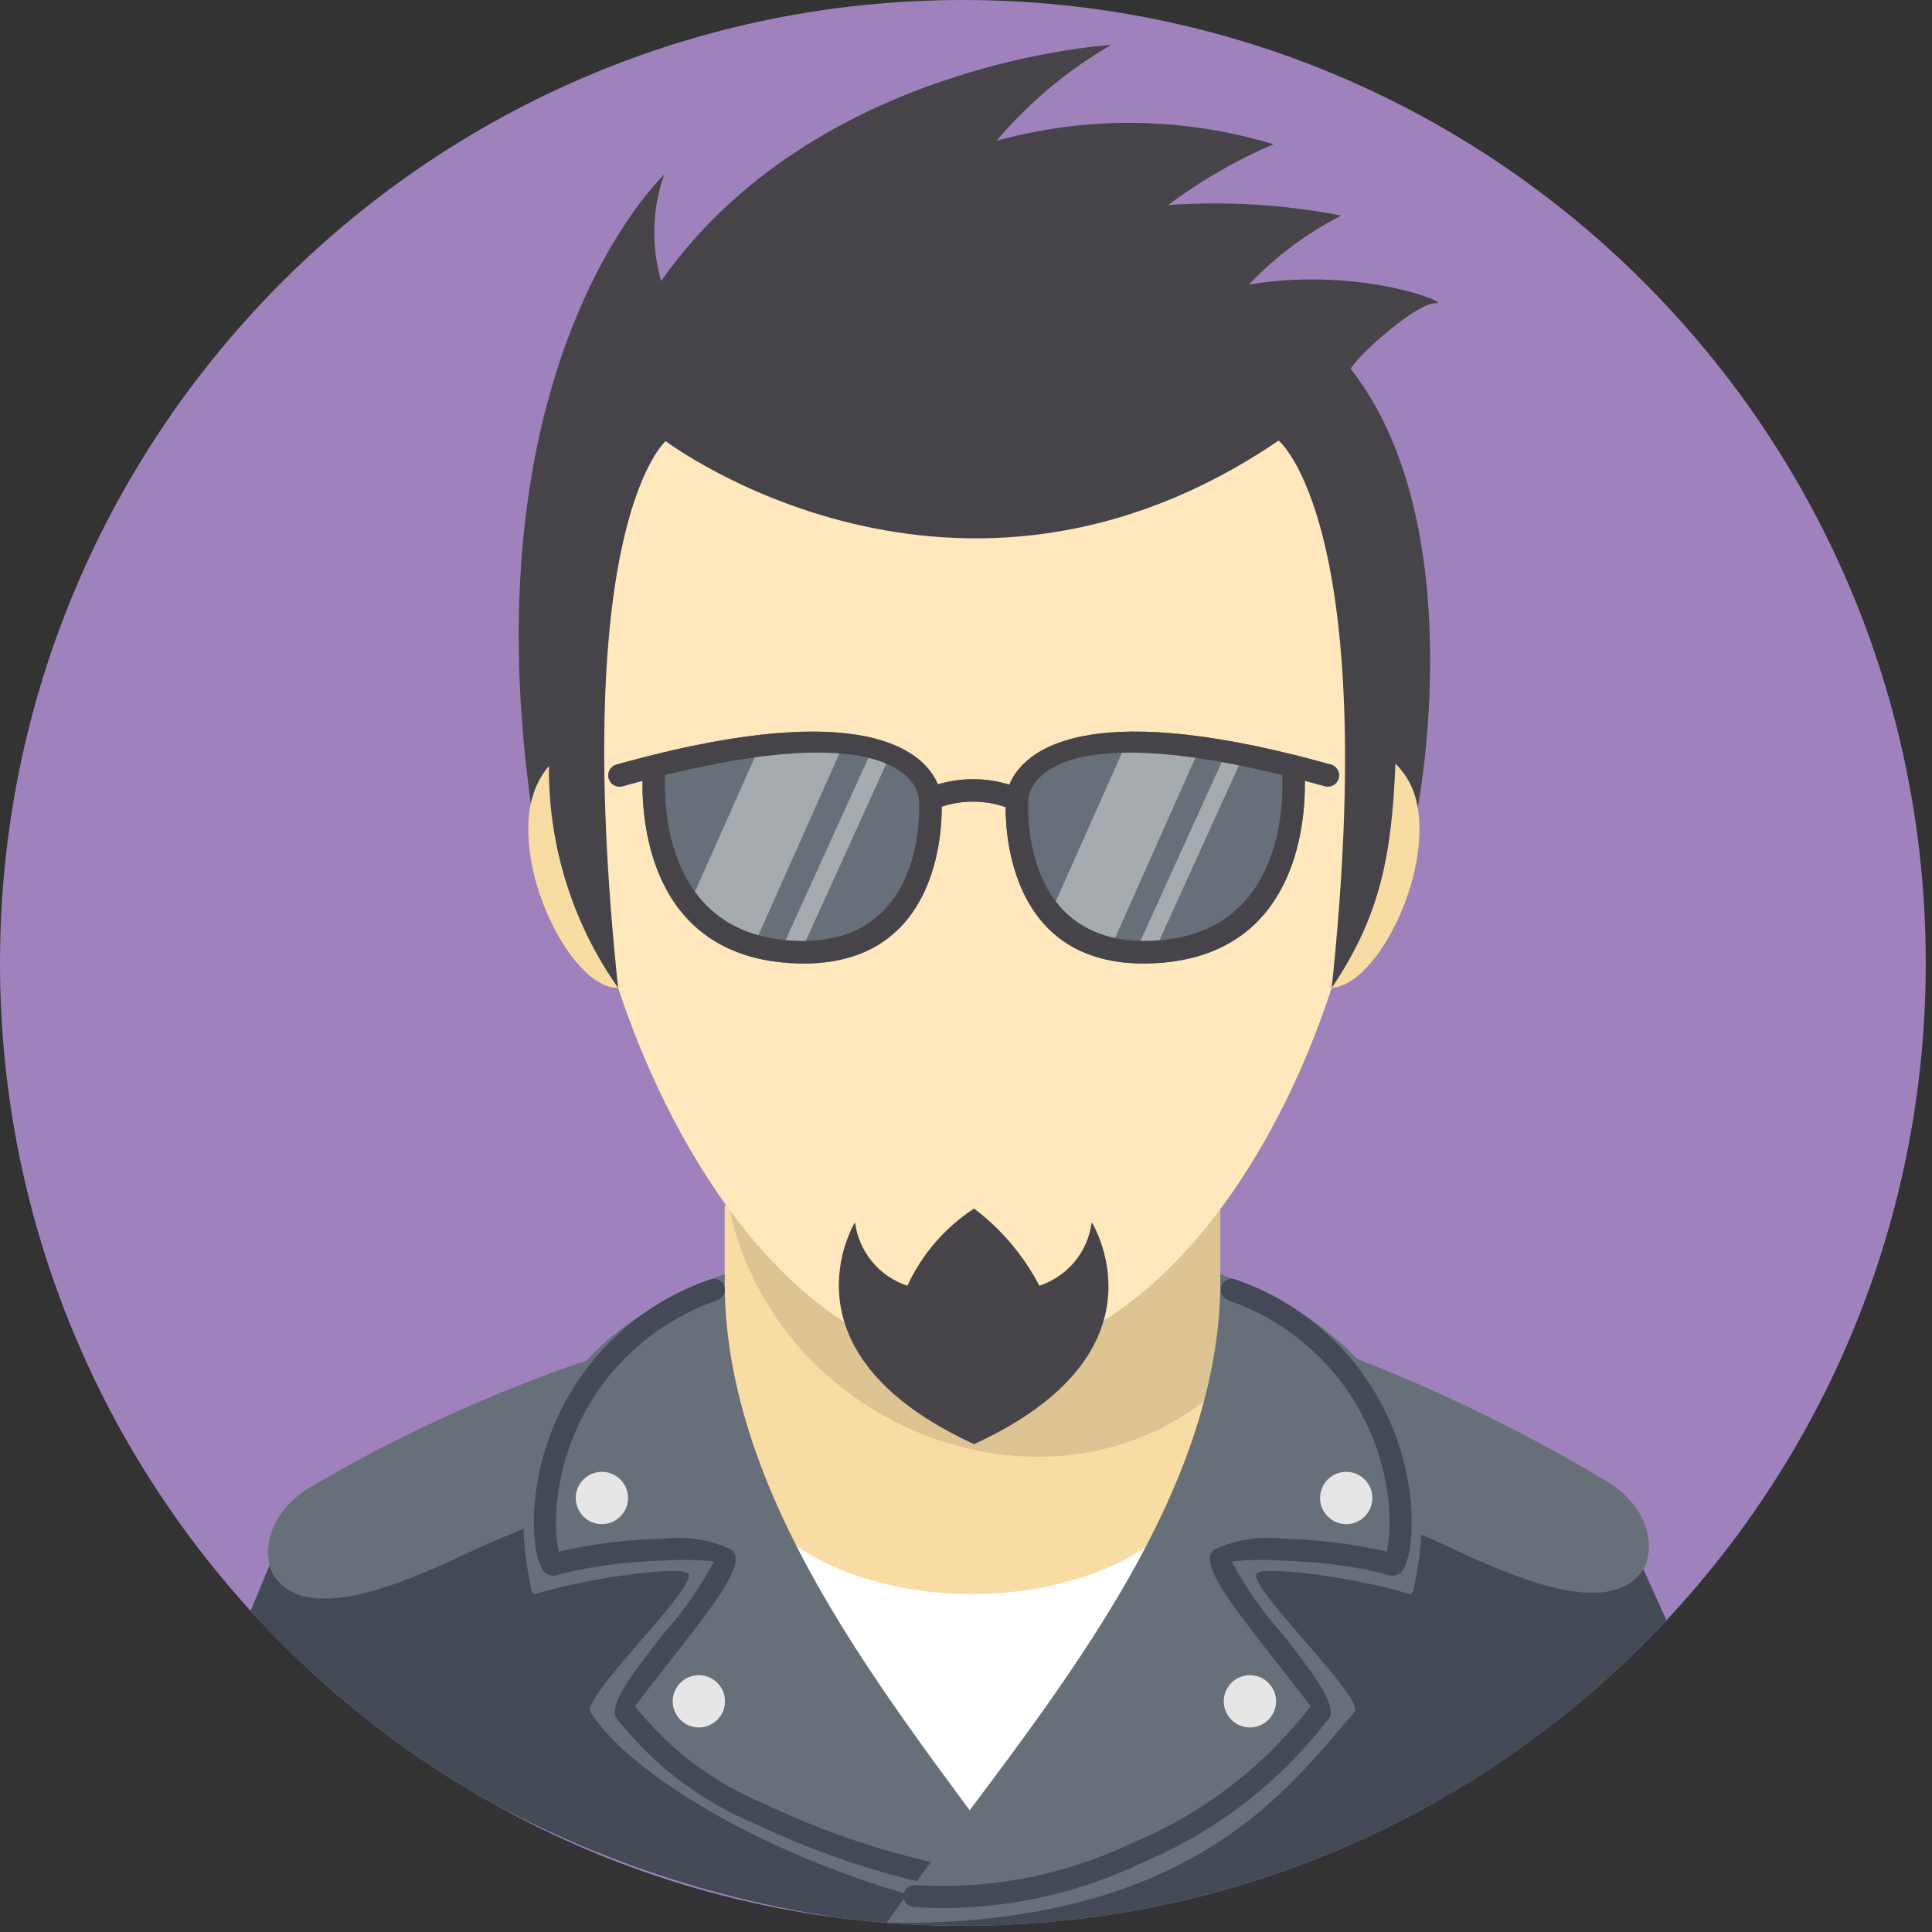 <svg width="62" height="62" viewBox="0 0 62 62" fill="none" xmlns="http://www.w3.org/2000/svg">
<rect x="0" y="0" width="62" height="62" fill="#333333" stroke="none"/>
<g clip-path="url(#clip0_4_312)">
<path d="M30.9 61.8C47.966 61.8 61.8 47.966 61.8 30.9C61.8 13.834 47.966 0 30.9 0C13.834 0 0 13.834 0 30.9C0 47.966 13.834 61.8 30.9 61.8Z" fill="#9F82BB"/>
<path fill-rule="evenodd" clip-rule="evenodd" d="M23.255 38.68L39.162 38.801V51.719L23.255 51.598V38.68Z" fill="#F9DCA4"/>
<path fill-rule="evenodd" clip-rule="evenodd" d="M53.478 51.993C50.591 55.092 47.096 57.562 43.211 59.249C39.326 60.936 35.135 61.805 30.9 61.8C29.617 61.8 28.336 61.721 27.063 61.563C23.159 61.004 19.382 59.771 15.9 57.919C12.961 56.283 10.308 54.181 8.044 51.694L9.327 48.594L23.252 42.382C23.252 46.917 24.562 52.402 30.691 52.495C38.261 52.609 39.161 47.02 39.161 42.345L51.951 48.627L53.478 51.993Z" fill="#434955"/>
<path opacity="0.11" fill-rule="evenodd" clip-rule="evenodd" d="M39.166 38.778V42.358C39.163 42.753 39.13 43.148 39.067 43.538C38.988 44.02 38.856 44.491 38.672 44.943C33.298 49.107 24.733 45.691 23.366 38.578L39.166 38.778Z" fill="black"/>
<path fill-rule="evenodd" clip-rule="evenodd" d="M31.129 8.432C52.41 8.432 44.117 43.698 31.129 43.698C18.863 43.698 9.848 8.432 31.129 8.432Z" fill="#FFE8BE"/>
<path fill-rule="evenodd" clip-rule="evenodd" d="M18.365 24.046C15.295 25.385 17.905 31.732 19.837 31.704C19.036 29.221 18.541 26.649 18.365 24.046ZM44.14 24.045C47.21 25.384 44.6 31.732 42.669 31.703C43.47 29.22 43.964 26.648 44.14 24.045Z" fill="#F9DCA4"/>
<path fill-rule="evenodd" clip-rule="evenodd" d="M23.252 42.382C18.614 43.484 14.165 45.266 10.048 47.67C8.403 48.615 8.443 50.069 8.811 50.596C10.127 52.478 14.362 50.074 15.9 49.436C18.528 48.305 21.212 47.307 23.941 46.447C23.385 45.168 23.148 43.773 23.252 42.382Z" fill="#677079"/>
<path fill-rule="evenodd" clip-rule="evenodd" d="M31.209 60.625C28.182 58.435 23.296 52.455 23.252 45.412C23.252 53.092 39.162 53.062 39.162 45.382C38.51 53.418 34.179 58.561 31.209 60.625Z" fill="white"/>
<path fill-rule="evenodd" clip-rule="evenodd" d="M39.277 42.157C43.551 43.405 47.649 45.195 51.469 47.483C53.114 48.428 53.074 49.881 52.706 50.408C51.39 52.29 47.155 49.886 45.617 49.249C42.637 48.014 39.463 46.379 38.587 46.222C39.144 44.943 39.38 43.548 39.277 42.157ZM23.255 40.89C23.143 48.385 29.014 55.1 33.31 61.07C33.183 60.891 33.44 61.25 33.31 61.07C32.737 61.037 32.53 61.51 31.931 61.415C26.607 60.572 20.548 57.45 18.95 54.945C18.647 54.471 22.29 51.033 22.101 50.511C21.999 50.227 18.929 50.607 17.183 51.158C17.055 51.198 17.041 50.92 17.012 50.789C16.203 47.077 17.605 42.914 23.255 40.89Z" fill="#677079"/>
<path fill-rule="evenodd" clip-rule="evenodd" d="M31.53 60.085C31.577 60.09 31.623 60.105 31.665 60.128C31.706 60.152 31.743 60.183 31.772 60.221C31.8 60.259 31.822 60.302 31.833 60.349C31.845 60.395 31.848 60.443 31.84 60.49C31.833 60.537 31.816 60.582 31.791 60.623C31.766 60.663 31.733 60.698 31.694 60.725C31.654 60.753 31.61 60.772 31.564 60.781C31.517 60.791 31.469 60.791 31.422 60.782C28.937 60.372 26.522 59.615 24.247 58.535C22.489 57.807 20.95 56.635 19.781 55.134C19.511 54.709 20.368 53.608 21.271 52.454C21.908 51.74 22.459 50.953 22.914 50.111C22.378 50.052 21.837 50.042 21.299 50.082C20.258 50.105 19.222 50.23 18.206 50.456C18.096 50.483 17.987 50.514 17.882 50.546L17.858 50.553C17.763 50.578 17.662 50.567 17.574 50.524C17.486 50.481 17.416 50.407 17.378 50.317C17.258 50.06 17.187 49.783 17.168 49.5C17.124 49.066 17.123 48.63 17.163 48.196C17.313 46.593 17.923 45.068 18.918 43.802C19.914 42.537 21.253 41.586 22.776 41.063C22.863 41.028 22.96 41.029 23.046 41.066C23.133 41.103 23.201 41.172 23.235 41.26C23.27 41.346 23.269 41.444 23.232 41.53C23.196 41.616 23.126 41.684 23.039 41.719C21.639 42.196 20.407 43.066 19.49 44.226C18.573 45.386 18.01 46.785 17.869 48.257C17.832 48.645 17.833 49.035 17.871 49.423C17.884 49.548 17.904 49.673 17.932 49.796L18.037 49.769C19.104 49.532 20.191 49.401 21.283 49.377C22.021 49.291 22.769 49.408 23.446 49.714C23.502 49.75 23.547 49.802 23.575 49.863C23.581 49.876 23.587 49.89 23.591 49.904L23.599 49.931C23.728 50.451 22.753 51.701 21.826 52.888C21.339 53.507 20.856 54.129 20.376 54.754C21.477 56.143 22.916 57.226 24.555 57.899C26.767 58.95 29.114 59.686 31.53 60.085Z" fill="#434955"/>
<path fill-rule="evenodd" clip-rule="evenodd" d="M39.162 40.89C39.278 48.611 32.775 55.6 28.452 61.703C38.409 61.853 41.51 57.148 43.468 54.944C43.841 54.524 40.128 51.033 40.317 50.511C40.419 50.227 43.489 50.607 45.234 51.158C45.363 51.198 45.377 50.921 45.406 50.789C46.215 47.077 44.813 42.914 39.162 40.89Z" fill="#677079"/>
<path fill-rule="evenodd" clip-rule="evenodd" d="M29.313 61.2C29.22 61.192 29.133 61.147 29.073 61.075C29.013 61.004 28.983 60.911 28.991 60.818C29 60.724 29.044 60.638 29.116 60.578C29.188 60.517 29.281 60.488 29.374 60.496C31.774 60.645 34.172 60.178 36.341 59.141C38.598 58.203 40.57 56.69 42.061 54.754C42.063 54.75 41.355 53.843 40.611 52.889C39.684 51.701 38.709 50.451 38.838 49.931L38.845 49.905C38.85 49.891 38.855 49.877 38.862 49.863C38.89 49.802 38.935 49.75 38.991 49.713C39.668 49.408 40.415 49.291 41.153 49.377C42.246 49.401 43.333 49.532 44.4 49.769L44.504 49.796C44.532 49.673 44.552 49.548 44.565 49.423C44.603 49.035 44.604 48.645 44.567 48.257C44.426 46.785 43.863 45.386 42.946 44.226C42.029 43.067 40.796 42.197 39.397 41.72C39.354 41.703 39.315 41.677 39.282 41.645C39.248 41.612 39.222 41.573 39.204 41.531C39.185 41.488 39.176 41.442 39.175 41.396C39.175 41.349 39.184 41.303 39.201 41.26C39.218 41.217 39.244 41.178 39.276 41.145C39.309 41.111 39.348 41.085 39.39 41.067C39.433 41.048 39.479 41.039 39.525 41.038C39.572 41.038 39.618 41.047 39.661 41.064C41.183 41.587 42.522 42.538 43.518 43.803C44.513 45.068 45.123 46.593 45.273 48.196C45.313 48.63 45.312 49.066 45.268 49.5C45.249 49.783 45.178 50.06 45.058 50.317C45.02 50.407 44.95 50.481 44.862 50.524C44.774 50.567 44.673 50.578 44.578 50.553L44.554 50.547C44.447 50.513 44.34 50.483 44.231 50.456C43.214 50.23 42.178 50.105 41.137 50.083C40.599 50.043 40.059 50.052 39.523 50.111C39.978 50.953 40.529 51.74 41.167 52.454C42.069 53.61 42.927 54.71 42.656 55.134C41.09 57.185 39.012 58.789 36.632 59.786C34.353 60.873 31.833 61.361 29.313 61.2Z" fill="#434955"/>
<path d="M40.111 55.436C40.574 55.436 40.95 55.06 40.95 54.597C40.95 54.134 40.574 53.758 40.111 53.758C39.648 53.758 39.272 54.134 39.272 54.597C39.272 55.06 39.648 55.436 40.111 55.436Z" fill="#E6E6E6"/>
<path d="M22.427 55.436C22.89 55.436 23.266 55.06 23.266 54.597C23.266 54.134 22.89 53.758 22.427 53.758C21.964 53.758 21.588 54.134 21.588 54.597C21.588 55.06 21.964 55.436 22.427 55.436Z" fill="#E6E6E6"/>
<path d="M19.315 48.911C19.778 48.911 20.154 48.535 20.154 48.072C20.154 47.609 19.778 47.233 19.315 47.233C18.852 47.233 18.476 47.609 18.476 48.072C18.476 48.535 18.852 48.911 19.315 48.911Z" fill="#E6E6E6"/>
<path d="M43.202 48.911C43.665 48.911 44.041 48.535 44.041 48.072C44.041 47.609 43.665 47.233 43.202 47.233C42.739 47.233 42.363 47.609 42.363 48.072C42.363 48.535 42.739 48.911 43.202 48.911Z" fill="#E6E6E6"/>
<path fill-rule="evenodd" clip-rule="evenodd" d="M17.034 25.782C17.126 25.338 17.326 24.924 17.616 24.577C17.591 27.126 18.368 29.619 19.836 31.703C18.261 16.778 21.363 14.157 21.363 14.157C21.363 14.157 30.681 21.188 41.032 14.138C41.032 14.138 44.311 16.777 42.736 31.702C44.311 29.377 44.666 27.395 44.78 24.507C45.166 24.885 45.418 25.379 45.496 25.913C45.496 25.913 47.27 16.843 43.342 11.832C43.698 11.269 45.517 9.693 46.079 9.731C46.641 9.769 43.679 8.531 40.079 9.131C40.934 8.23 41.936 7.482 43.042 6.918C41.215 6.564 39.349 6.45 37.492 6.58C38.534 5.796 39.667 5.141 40.867 4.63C37.974 3.753 34.893 3.714 31.979 4.518C33.019 3.29 34.262 2.25 35.654 1.443C35.654 1.443 26.167 1.968 21.217 9.018C20.894 7.898 20.927 6.705 21.313 5.605C21.313 5.605 15.05 11.484 17.034 25.782ZM31.259 46.344C24.842 43.399 27.439 39.223 27.439 39.223C27.498 39.687 27.687 40.124 27.984 40.485C28.281 40.845 28.675 41.114 29.119 41.26C29.585 40.25 30.327 39.391 31.259 38.784C32.133 39.443 32.849 40.289 33.354 41.26C33.798 41.114 34.191 40.845 34.489 40.485C34.786 40.124 34.975 39.687 35.034 39.223C35.034 39.223 37.674 43.399 31.259 46.344Z" fill="#464449"/>
<path fill-rule="evenodd" clip-rule="evenodd" d="M20.887 24.242L20.95 24.227C28.062 22.46 29.713 24.253 30.097 25.17C30.846 24.947 31.644 24.951 32.391 25.18C32.767 24.266 34.403 22.453 41.543 24.227L41.605 24.242L42.709 24.535C42.801 24.561 42.879 24.622 42.926 24.705C42.973 24.788 42.986 24.887 42.96 24.979C42.935 25.071 42.874 25.149 42.791 25.196C42.708 25.244 42.609 25.256 42.517 25.231L41.874 25.057C41.894 26.511 41.558 30.59 37.204 30.902C32.564 31.233 32.269 27.02 32.272 25.901C31.608 25.671 30.888 25.666 30.221 25.887C30.226 26.986 29.947 31.234 25.288 30.902C20.934 30.59 20.598 26.511 20.618 25.057L19.976 25.231C19.93 25.244 19.883 25.247 19.835 25.241C19.788 25.236 19.743 25.221 19.702 25.197C19.66 25.174 19.624 25.143 19.595 25.105C19.566 25.068 19.544 25.025 19.532 24.98C19.519 24.934 19.515 24.886 19.521 24.839C19.527 24.792 19.542 24.746 19.565 24.705C19.588 24.664 19.62 24.628 19.657 24.598C19.695 24.569 19.737 24.548 19.783 24.535L20.887 24.242Z" fill="#677079"/>
<path opacity="0.5" fill-rule="evenodd" clip-rule="evenodd" d="M36.128 23.883C36.936 23.787 37.752 23.78 38.562 23.864L35.661 30.377C34.926 30.174 34.267 29.76 33.765 29.187L36.128 23.883ZM24.552 23.563C25.439 23.457 26.334 23.45 27.222 23.542L24.039 30.684C23.234 30.461 22.512 30.008 21.961 29.38L24.551 23.564L24.552 23.563ZM28.142 23.717L24.896 30.862C25.023 30.879 25.153 30.892 25.288 30.902C25.37 30.907 25.451 30.912 25.53 30.915L28.712 23.913C28.526 23.835 28.336 23.77 28.142 23.718V23.717ZM39.402 24.024L36.442 30.539C36.557 30.554 36.676 30.566 36.799 30.575C36.874 30.58 36.948 30.585 37.02 30.587L39.922 24.202C39.753 24.131 39.579 24.072 39.402 24.024Z" fill="#E6E6E6"/>
<path fill-rule="evenodd" clip-rule="evenodd" d="M20.887 24.242C20.907 24.235 20.929 24.23 20.95 24.227C28.062 22.46 29.713 24.253 30.097 25.17C30.846 24.947 31.644 24.951 32.391 25.18C32.767 24.266 34.403 22.453 41.543 24.227C41.564 24.23 41.585 24.235 41.605 24.242C41.96 24.331 42.327 24.428 42.709 24.535C42.801 24.561 42.879 24.622 42.926 24.705C42.973 24.788 42.986 24.887 42.96 24.979C42.935 25.071 42.874 25.149 42.791 25.196C42.708 25.244 42.609 25.256 42.517 25.231C42.297 25.17 42.084 25.112 41.874 25.057C41.894 26.511 41.558 30.59 37.204 30.902C32.564 31.233 32.269 27.02 32.272 25.901C31.608 25.671 30.888 25.666 30.221 25.887C30.226 26.986 29.947 31.234 25.288 30.902C20.934 30.59 20.598 26.511 20.618 25.057C20.408 25.112 20.195 25.17 19.976 25.231C19.93 25.244 19.883 25.247 19.835 25.241C19.788 25.236 19.743 25.221 19.702 25.197C19.66 25.174 19.624 25.143 19.595 25.105C19.566 25.068 19.544 25.025 19.532 24.98C19.519 24.934 19.515 24.886 19.521 24.839C19.527 24.792 19.542 24.746 19.565 24.705C19.588 24.664 19.62 24.628 19.657 24.598C19.695 24.569 19.737 24.548 19.783 24.535C20.165 24.428 20.532 24.33 20.887 24.242ZM37.153 30.18C41.11 29.897 41.193 25.913 41.147 24.872C33.334 22.957 33.015 25.446 33.002 25.647L33 25.67C33 25.684 32.648 30.501 37.153 30.18ZM20.95 24.227L21.041 24.225C21.01 24.221 20.979 24.222 20.949 24.227H20.95ZM21.346 24.871C21.299 25.913 21.383 29.897 25.339 30.18C29.844 30.501 29.492 25.684 29.491 25.67V25.647C29.477 25.446 29.158 22.956 21.346 24.871Z" fill="#464449"/>
</g>
<defs>
<clipPath id="clip0_4_312">
<rect width="61.8" height="61.8" fill="white"/>
</clipPath>
</defs>
</svg>

